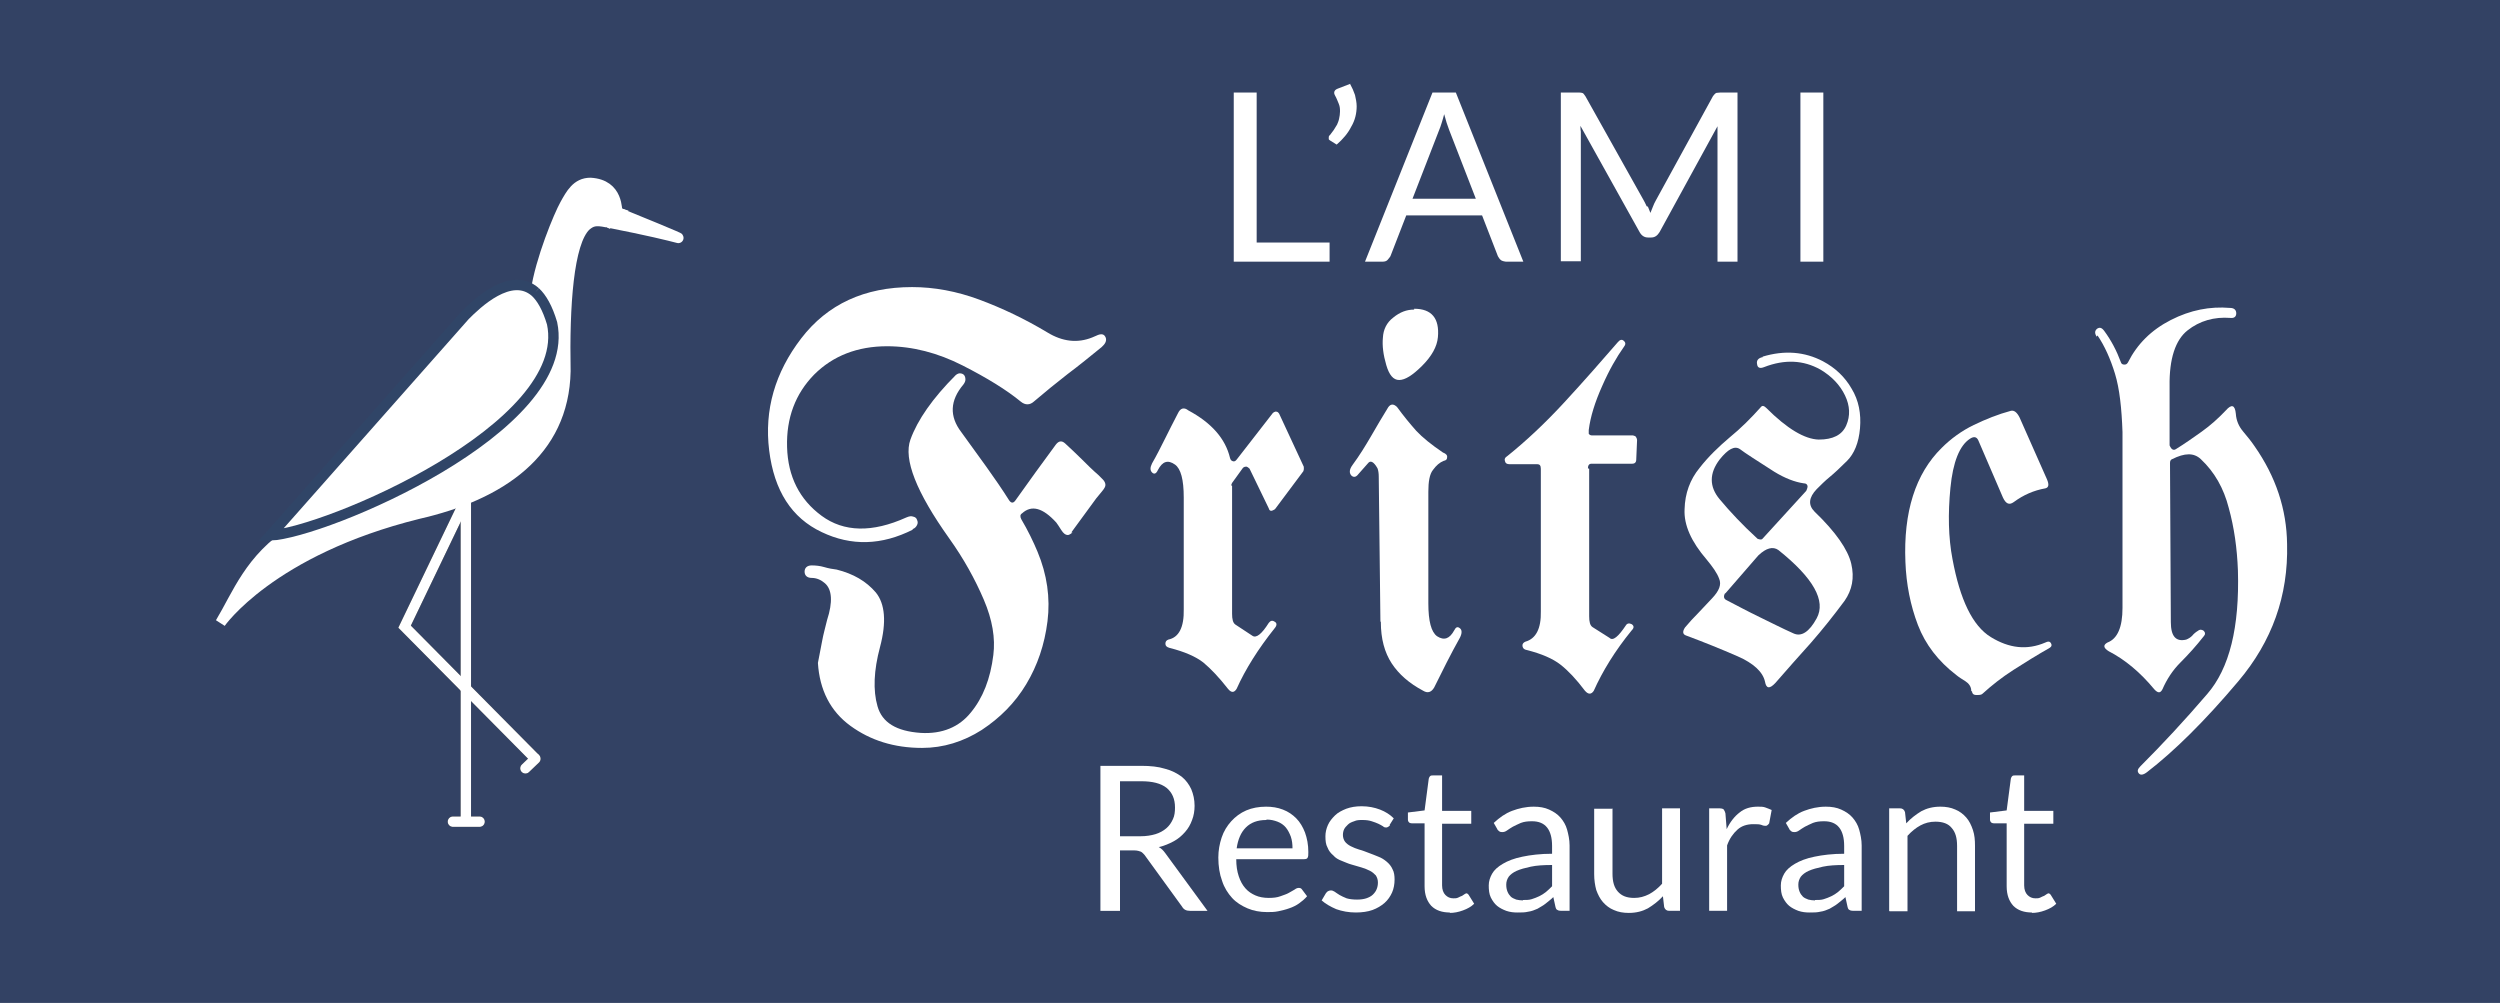 <?xml version="1.0" encoding="UTF-8"?>
<svg id="Layer_2" data-name="Layer 2" xmlns="http://www.w3.org/2000/svg" viewBox="0 0 60 24.07">
  <defs>
    <style>
      .cls-1, .cls-2, .cls-3, .cls-4 {
        fill: #fff;
      }

      .cls-2 {
        stroke-linecap: square;
      }

      .cls-2, .cls-5, .cls-6, .cls-7, .cls-3, .cls-4, .cls-8, .cls-9 {
        stroke-miterlimit: 10;
        stroke-width: .25px;
      }

      .cls-2, .cls-3, .cls-8, .cls-9 {
        stroke: #fff;
      }

      .cls-10 {
        fill: #334264;
      }

      .cls-5, .cls-6, .cls-7 {
        stroke: #000;
      }

      .cls-5, .cls-6, .cls-8, .cls-9 {
        fill: none;
      }

      .cls-5, .cls-9 {
        stroke-linecap: round;
      }

      .cls-7 {
        fill: #231f20;
      }

      .cls-4 {
        stroke: #304567;
      }
    </style>
  </defs>
  <g id="Logo_bannière_petit" data-name="Logo bannière petit">
    <rect class="cls-10" width="60" height="24.07"/>
    <path class="cls-1" d="M30.16,5.82h1.75v.46h-2.3V2.22h.55v3.6Z"/>
    <path class="cls-1" d="M32.4,2.01c.05.09.09.18.12.27.02.09.04.18.04.27,0,.17-.04.34-.13.49-.08.16-.2.3-.35.43l-.16-.1s-.03-.02-.03-.03c0-.01,0-.02,0-.03,0-.03,0-.05.03-.07.03-.04.06-.08.09-.12s.05-.09.08-.13c.02-.05.04-.09.05-.15.01-.05.02-.1.02-.16,0-.06,0-.12-.03-.19s-.05-.13-.09-.2c-.01-.02-.02-.04-.02-.06,0-.05.03-.08.08-.1l.31-.12Z"/>
    <path class="cls-1" d="M36.56,6.28h-.42s-.09-.01-.12-.04c-.03-.02-.05-.06-.07-.09l-.38-.98h-1.82l-.38.98s-.04.06-.07.09c-.03.03-.07.04-.12.04h-.42l1.62-4.06h.56l1.62,4.06ZM33.91,4.77h1.51l-.64-1.65c-.04-.1-.08-.23-.12-.38-.02.08-.04.15-.06.21-.02.07-.04.12-.06.17l-.64,1.65Z"/>
    <path class="cls-1" d="M39.55,4.96c.02.05.04.1.06.15.02-.05.04-.1.06-.15.02-.05.04-.1.07-.15l1.37-2.5s.05-.07.08-.08c.03,0,.06-.01.11-.01h.4v4.06h-.48v-2.98s0-.08,0-.13,0-.09,0-.14l-1.39,2.54c-.05.08-.11.13-.2.13h-.08c-.08,0-.15-.04-.2-.13l-1.42-2.55s0,.1.01.14c0,.05,0,.09,0,.13v2.98h-.48V2.22h.4s.09,0,.11.01c.03,0,.05.04.08.08l1.4,2.5s.05.09.07.14Z"/>
    <path class="cls-1" d="M43.76,6.28h-.55V2.22h.55v4.06Z"/>
    <path class="cls-1" d="M21.91,12.71c-.75.38-1.48.4-2.19.06-.72-.34-1.14-.99-1.26-1.96-.12-.97.14-1.87.77-2.69s1.52-1.23,2.66-1.23c.53,0,1.07.1,1.61.3.54.2,1.09.46,1.64.79.36.22.72.26,1.07.12.08-.03.13-.06.17-.07.08-.02.13,0,.16.08.02.07-.01.14-.1.22-.27.22-.54.44-.82.65-.27.21-.54.43-.81.66-.09.08-.2.09-.31,0-.34-.28-.81-.57-1.4-.87s-1.2-.46-1.81-.46c-.71,0-1.3.23-1.75.68-.45.46-.67,1.04-.65,1.74.02.71.3,1.26.83,1.65.53.39,1.21.41,2.03.04.07-.03.12-.04.17-.02.05.01.08.04.09.08.02.04.02.08,0,.12s-.05.08-.11.1ZM25.74,12.78s-.07.06-.11.06c-.06,0-.11-.04-.16-.12-.05-.08-.09-.14-.12-.18-.32-.35-.59-.43-.82-.22-.05.03-.05.08-.02.14.16.27.29.54.39.78.23.55.31,1.11.24,1.67-.07.56-.24,1.06-.51,1.51s-.63.81-1.07,1.1c-.44.28-.92.43-1.43.43-.67,0-1.24-.18-1.72-.53-.48-.35-.74-.86-.78-1.51l.1-.52c.03-.17.08-.34.12-.51.14-.43.12-.73-.05-.88-.09-.08-.2-.13-.32-.13-.11,0-.17-.06-.17-.15s.06-.15.17-.15c.09,0,.2.01.3.04s.21.05.3.06c.4.1.71.28.94.55.22.27.26.71.1,1.31-.15.56-.17,1.04-.06,1.42.11.39.45.6,1.04.64.51.03.92-.14,1.2-.49.29-.35.47-.81.54-1.38.05-.4-.02-.84-.23-1.33-.21-.49-.48-.98-.83-1.47-.79-1.11-1.1-1.9-.93-2.37.17-.47.53-.99,1.09-1.55h0s.05-.04.09-.04c.09,0,.14.05.14.15,0,.04-.02.08-.05.12-.32.38-.34.76-.05,1.14.2.28.4.55.6.83s.38.54.55.81c.05.07.1.07.15,0,.16-.22.32-.45.48-.67s.33-.45.49-.67c.07-.09.14-.1.22-.03.14.13.27.25.4.38.13.13.26.26.4.38.03.03.07.07.11.11.04.04.06.09.06.13,0,.04-.03.09-.08.15-.05.06-.1.12-.14.17l-.6.82Z"/>
    <path class="cls-1" d="M29.57,11.66v3.07c0,.13.02.22.08.26l.41.27c.09.06.22-.04.39-.31.04-.05.08-.07.14-.03.06.03.06.09,0,.16-.39.49-.7.98-.91,1.45-.06.1-.13.1-.21,0-.21-.27-.41-.48-.59-.63-.18-.14-.45-.26-.81-.35-.07-.02-.1-.05-.1-.1s.02-.08.07-.1c.25-.05.38-.29.37-.73v-2.68c0-.43-.07-.69-.21-.79-.17-.12-.3-.08-.41.13-.04.09-.09.11-.14.06-.05-.05-.05-.12,0-.22.11-.19.21-.39.31-.59.1-.2.2-.4.31-.61.06-.13.15-.15.25-.07.56.3.89.68,1,1.14.01.04.03.07.07.08.03.01.06,0,.09-.04l.87-1.12s.05-.04.08-.03c.03,0,.05.02.07.05l.59,1.27s.01.07-.01.11l-.68.91s-.06.04-.09.04c-.03,0-.05-.02-.06-.06l-.46-.95s-.04-.04-.07-.05c-.03,0-.06,0-.09.03l-.26.36s-.02.04-.02.06Z"/>
    <path class="cls-1" d="M33.13,14.91l-.04-3.47c0-.08-.01-.15-.03-.2-.09-.16-.17-.2-.23-.12l-.23.26c-.06.08-.12.08-.17.03-.05-.06-.05-.14.03-.25.17-.23.31-.46.45-.7.13-.23.27-.46.41-.69.06-.08.13-.08.21,0,.16.22.31.4.46.57.15.16.36.33.64.52.08.03.11.07.1.12,0,.05-.03.07-.08.08-.1.04-.18.11-.26.22-.08.1-.11.28-.11.52v2.68c0,.43.07.69.21.79.17.11.3.06.41-.14.04-.08.08-.1.14-.05.05.04.05.12,0,.22-.11.2-.22.4-.32.6-.1.2-.2.4-.3.6-.07.12-.16.14-.26.08-.34-.18-.59-.4-.76-.66-.17-.26-.26-.59-.26-.99ZM33.94,7.41c.42,0,.61.23.57.68-.02.23-.15.46-.38.69-.23.23-.41.34-.55.34-.14,0-.24-.12-.31-.36-.07-.24-.1-.46-.08-.66.01-.19.09-.36.25-.48.16-.13.32-.19.5-.19Z"/>
    <path class="cls-1" d="M38.14,11.25v3.54c0,.13.02.22.08.26l.41.26c.08.08.21-.03.39-.3.03-.05.08-.06.14-.03.06.04.06.09,0,.15-.4.49-.7.98-.91,1.45-.06.09-.13.09-.21,0-.21-.28-.41-.49-.59-.63-.18-.14-.45-.26-.81-.35-.06-.01-.09-.04-.1-.09s.02-.09.07-.11c.25-.07.38-.31.37-.73v-3.42c0-.08-.03-.11-.09-.11h-.67c-.05,0-.09-.02-.1-.07-.02-.05,0-.09.05-.12.45-.36.91-.79,1.38-1.3s.89-.99,1.28-1.44c.05-.06.1-.07.14-.03.05.04.05.09,0,.15-.17.24-.35.55-.52.94-.17.38-.28.73-.32,1.05,0,.04,0,.07,0,.09.02.03.05.04.08.04h.98s.05.01.07.03c.02.03.03.06.03.08l-.02.47c0,.07-.04.1-.1.1h-.98c-.05,0-.08.04-.08.11Z"/>
    <path class="cls-1" d="M42.3,8.56c.53-.16,1.01-.12,1.45.11.3.16.53.38.69.66.17.28.23.6.2.95-.03.35-.14.61-.31.78-.17.17-.31.3-.42.39-.11.09-.21.19-.31.29-.19.2-.21.38-.05.54.51.49.8.91.88,1.25.08.34.02.63-.16.89-.26.35-.53.69-.81,1.01-.29.32-.57.64-.85.96-.14.15-.22.14-.25-.03-.05-.23-.27-.44-.66-.61-.39-.17-.81-.34-1.24-.5-.08-.03-.08-.1-.02-.19.1-.12.21-.24.32-.35.11-.12.22-.23.33-.35.17-.18.23-.33.17-.47-.05-.14-.16-.29-.3-.46-.37-.43-.55-.83-.53-1.21.01-.38.13-.71.36-.99.21-.27.46-.51.72-.73.27-.22.52-.47.76-.74.03-.03.07-.02.12.03.5.5.92.75,1.26.76.34,0,.56-.11.66-.34.1-.23.09-.47-.03-.72-.12-.25-.32-.46-.59-.62-.41-.23-.86-.25-1.35-.06-.1.04-.16.02-.17-.07-.02-.09.03-.15.14-.17ZM42.18,12.93s.09.04.12,0l1.05-1.15s.04-.08.03-.12c-.01-.04-.04-.06-.09-.06-.21-.03-.45-.12-.71-.28-.42-.27-.69-.44-.82-.54-.13-.09-.29,0-.49.25-.25.33-.25.65,0,.95.25.3.55.62.9.94ZM41.4,14.24c-.04.07-.03.13.03.16.27.14.53.28.8.41.27.13.54.27.81.39.19.09.38-.03.56-.36.23-.42-.08-.97-.92-1.64-.13-.09-.29-.05-.48.13l-.79.91Z"/>
    <path class="cls-1" d="M47.31,16.58c0-.1-.06-.18-.14-.23s-.16-.1-.22-.15c-.43-.33-.74-.73-.92-1.2s-.28-.98-.3-1.51c-.05-1.2.24-2.12.87-2.74.22-.22.48-.41.77-.55.29-.14.59-.26.89-.34.08-.02.15.04.21.16l.66,1.49c.05.12.04.19-.04.21-.28.05-.53.16-.76.33-.11.08-.19.04-.26-.11l-.59-1.37c-.04-.09-.11-.1-.2-.04-.25.16-.41.56-.47,1.18s-.05,1.19.05,1.71c.18.97.48,1.6.92,1.87.44.27.87.32,1.31.13.06-.03.1-.03.13.01.03.05.02.09-.03.12-.3.17-.59.35-.87.53-.28.18-.52.37-.74.57-.03.03-.08.03-.15.03-.07,0-.1-.04-.1-.08Z"/>
    <path class="cls-1" d="M50.32,8.08c-.05-.08-.05-.14.01-.19.06-.04.11-.03.17.05.17.23.3.48.4.75.01.04.04.06.08.06.03,0,.06,0,.09-.05.22-.44.56-.78,1.03-1.02.47-.24.94-.33,1.42-.29.1,0,.15.05.15.13s-.05.12-.14.11c-.39-.03-.74.07-1.03.3-.29.23-.44.68-.43,1.34v1.42s.03.07.06.09.06.02.09,0c.21-.13.41-.27.62-.42.21-.15.4-.32.58-.51.14-.16.22-.13.24.08.01.16.07.3.17.42.1.12.2.24.28.36.51.73.77,1.51.78,2.35.03,1.24-.36,2.33-1.17,3.29-.8.95-1.54,1.68-2.19,2.18-.09.07-.16.08-.2.03-.04-.05-.03-.1.04-.17.53-.53,1.06-1.1,1.6-1.73.54-.62.78-1.61.74-2.97-.02-.53-.09-1.03-.22-1.5-.12-.47-.34-.86-.67-1.17-.17-.16-.39-.15-.69,0-.03.01-.05.04-.05.09l.02,3.82c0,.34.12.48.37.42.05-.02.1-.05.14-.09.04-.05.09-.09.14-.12.05-.04.1-.03.14,0,.04.04.04.09,0,.13-.18.23-.37.44-.56.63-.19.19-.33.41-.43.64-.05.1-.11.1-.2,0-.33-.4-.7-.71-1.09-.91-.13-.08-.14-.15-.03-.21.24-.09.36-.37.36-.83v-4.22c-.02-.57-.07-1.04-.18-1.4-.11-.36-.25-.67-.42-.92Z"/>
    <g>
      <path class="cls-1" d="M26.88,20.41v1.45h-.47v-3.48h.98c.22,0,.41.02.57.07.16.04.29.11.4.19.1.08.18.19.23.3.05.12.08.25.08.4,0,.12-.02.24-.06.34-.04.11-.09.2-.17.29s-.16.16-.27.22-.23.11-.36.14c.06.03.11.08.16.15l1.01,1.38h-.42c-.09,0-.15-.03-.19-.1l-.9-1.24s-.06-.07-.09-.08-.08-.03-.15-.03h-.36ZM26.88,20.07h.49c.14,0,.26-.02.36-.05.1-.03.19-.08.26-.14.07-.06.12-.13.16-.22.04-.08.05-.18.05-.28,0-.21-.07-.36-.2-.47-.14-.11-.34-.16-.61-.16h-.51v1.31Z"/>
      <path class="cls-1" d="M30.38,19.36c.15,0,.28.02.41.07s.23.12.32.21.16.21.21.34c.05.14.08.29.08.47,0,.07,0,.11-.02.14-.01.02-.04.03-.08.03h-1.63c0,.16.02.29.06.41s.09.21.16.29c.07.08.15.13.24.17s.2.06.32.06c.11,0,.2-.01.28-.04.08-.03.15-.05.2-.08.06-.03.1-.06.14-.08.04-.03.07-.04.1-.04.04,0,.06.01.08.04l.12.16c-.05.06-.12.12-.19.17-.07.05-.15.09-.24.12-.08.03-.17.05-.26.07-.09.02-.18.02-.27.02-.17,0-.33-.03-.47-.09-.14-.06-.27-.14-.37-.25-.1-.11-.19-.25-.24-.41-.06-.16-.09-.35-.09-.56,0-.17.03-.33.08-.48.05-.15.13-.28.23-.39.1-.11.22-.2.36-.26.14-.06.3-.09.48-.09ZM30.39,19.68c-.21,0-.37.06-.49.18-.12.12-.19.29-.22.5h1.34c0-.1-.01-.19-.04-.28-.03-.08-.07-.16-.12-.22-.05-.06-.12-.11-.2-.14-.08-.03-.16-.05-.26-.05Z"/>
      <path class="cls-1" d="M33.36,19.81s-.05.05-.09.05c-.02,0-.05,0-.08-.03-.03-.02-.07-.04-.11-.06-.04-.02-.1-.04-.16-.06-.06-.02-.13-.03-.22-.03-.07,0-.14,0-.2.03-.06.02-.11.04-.15.08s-.07.07-.09.11c-.02.04-.03.09-.03.14,0,.06.02.12.05.16s.08.08.14.11c.06.03.13.06.2.08.08.02.15.05.23.08.08.03.16.06.23.09.08.03.14.07.2.12.06.05.11.11.14.18.04.07.05.16.05.25,0,.11-.02.22-.06.31s-.1.18-.18.25c-.08.07-.18.13-.29.17-.11.04-.25.06-.4.06-.17,0-.33-.03-.47-.08-.14-.06-.26-.13-.35-.21l.1-.17s.03-.04.05-.05c.02-.01.04-.02.07-.02s.06.01.09.03c.03.02.07.05.12.08.05.03.1.05.17.08.07.02.15.03.25.03.08,0,.16-.01.22-.03.06-.02.12-.05.16-.09.04-.04.07-.08.09-.13.02-.05.03-.1.03-.16,0-.07-.02-.12-.05-.17-.04-.04-.08-.08-.14-.11-.06-.03-.13-.06-.2-.08-.08-.02-.16-.05-.24-.07s-.16-.06-.24-.09-.15-.07-.2-.13c-.06-.05-.11-.11-.14-.19-.04-.07-.05-.16-.05-.27,0-.09.02-.18.06-.27.04-.09.1-.16.17-.23.07-.07.17-.12.27-.16.11-.04.23-.06.37-.06.16,0,.31.03.44.08.13.05.24.12.33.21l-.1.16Z"/>
      <path class="cls-1" d="M34.8,21.9c-.19,0-.34-.05-.45-.16-.1-.11-.16-.26-.16-.47v-1.51h-.3s-.05,0-.07-.02-.03-.04-.03-.07v-.17l.4-.05.1-.76s.01-.04.03-.06c.02-.02.04-.02.07-.02h.22v.85h.7v.31h-.7v1.48c0,.1.03.18.08.23.05.05.11.08.19.08.05,0,.08,0,.12-.02s.06-.03.09-.04c.02-.01.04-.03.06-.04.02-.01.03-.02.04-.02.02,0,.04.01.06.04l.13.21c-.07.07-.16.12-.27.16s-.21.06-.32.06Z"/>
      <path class="cls-1" d="M37.67,21.86h-.19s-.08,0-.1-.02c-.03-.01-.04-.04-.05-.08l-.05-.23c-.06.06-.13.11-.19.16-.06.05-.13.08-.19.12-.07.03-.14.06-.22.07-.08.02-.16.02-.26.02s-.18-.01-.27-.04c-.08-.03-.16-.07-.22-.12-.06-.05-.11-.12-.15-.2-.04-.08-.05-.18-.05-.29,0-.1.03-.19.08-.28.05-.09.14-.17.26-.24.12-.07.27-.13.47-.17.19-.04.43-.07.71-.07v-.19c0-.19-.04-.34-.12-.44-.08-.1-.2-.15-.36-.15-.11,0-.19.01-.27.04-.07.03-.13.06-.19.09-.05.03-.1.06-.14.09-.04.03-.08.04-.11.04-.03,0-.05,0-.08-.02-.02-.02-.04-.03-.05-.06l-.08-.14c.14-.13.28-.23.44-.29.16-.06.33-.1.52-.1.14,0,.26.02.37.07.11.05.2.11.27.19.07.08.13.18.16.29s.06.24.06.38v1.57ZM36.55,21.6c.08,0,.15,0,.21-.02s.12-.04.18-.07c.06-.03.11-.06.16-.1.05-.04.1-.09.15-.14v-.51c-.2,0-.37.01-.51.04-.14.03-.25.06-.34.1s-.15.09-.19.14c-.04.06-.06.12-.06.19s.01.12.03.17c.02.05.05.09.08.12s.08.05.13.07c.05.01.1.02.16.02Z"/>
      <path class="cls-1" d="M38.7,19.4v1.57c0,.19.04.33.13.43.09.1.21.15.39.15.13,0,.24-.03.36-.09.11-.06.21-.14.31-.25v-1.81h.43v2.46h-.26c-.06,0-.1-.03-.12-.09l-.03-.26c-.11.12-.23.21-.36.29-.13.07-.28.11-.46.11-.13,0-.25-.02-.36-.07-.1-.04-.19-.11-.26-.19s-.12-.18-.16-.29c-.03-.11-.05-.24-.05-.38v-1.57h.43Z"/>
      <path class="cls-1" d="M41.02,21.86v-2.46h.25s.08,0,.1.03.03.05.04.09l.03.38c.08-.17.19-.31.31-.4.12-.1.27-.14.44-.14.07,0,.13,0,.18.02s.11.04.15.06l-.06.32s-.04.06-.08.06c-.02,0-.06,0-.1-.02-.05-.02-.11-.02-.2-.02-.15,0-.28.04-.38.13s-.19.21-.25.38v1.57h-.43Z"/>
      <path class="cls-1" d="M44.68,21.86h-.19s-.08,0-.1-.02c-.03-.01-.04-.04-.05-.08l-.05-.23c-.06.06-.13.11-.19.16-.06.05-.13.08-.19.12-.07.03-.14.06-.22.07-.08.02-.16.02-.26.02s-.18-.01-.27-.04c-.08-.03-.16-.07-.22-.12-.06-.05-.11-.12-.15-.2-.04-.08-.05-.18-.05-.29,0-.1.03-.19.08-.28.05-.09.14-.17.26-.24.12-.07.27-.13.47-.17.19-.04.43-.07.71-.07v-.19c0-.19-.04-.34-.12-.44-.08-.1-.2-.15-.36-.15-.11,0-.19.01-.27.04-.07.03-.13.06-.19.09-.05.03-.1.06-.14.09-.04.03-.08.04-.11.04-.03,0-.05,0-.08-.02-.02-.02-.04-.03-.05-.06l-.08-.14c.14-.13.28-.23.44-.29.16-.06.33-.1.52-.1.14,0,.26.02.37.07.11.05.2.11.27.19.07.08.13.18.16.29s.06.24.06.38v1.57ZM43.56,21.6c.08,0,.15,0,.21-.02s.12-.04.18-.07c.06-.03.11-.06.16-.1.05-.04.1-.09.15-.14v-.51c-.2,0-.37.01-.51.04-.14.03-.25.06-.34.1s-.15.09-.19.14c-.04.06-.06.12-.06.19s.01.12.03.17c.02.05.05.09.08.12s.08.05.13.07c.05.01.1.02.16.02Z"/>
      <path class="cls-1" d="M45.34,21.86v-2.46h.26c.06,0,.1.03.12.09l.03.27c.11-.12.23-.21.36-.29.13-.07.28-.11.46-.11.13,0,.25.02.36.07.1.04.19.11.26.19.07.08.12.18.16.3.04.12.05.24.05.38v1.57h-.43v-1.57c0-.19-.04-.33-.13-.43-.08-.1-.21-.15-.39-.15-.13,0-.25.03-.36.09-.11.06-.21.14-.31.25v1.81h-.43Z"/>
      <path class="cls-1" d="M48.77,21.9c-.19,0-.34-.05-.45-.16-.1-.11-.16-.26-.16-.47v-1.51h-.3s-.05,0-.07-.02-.03-.04-.03-.07v-.17l.4-.05.1-.76s.01-.04.03-.06c.02-.02.04-.02.07-.02h.22v.85h.7v.31h-.7v1.48c0,.1.03.18.08.23.05.05.11.08.19.08.05,0,.08,0,.12-.02s.06-.03.09-.04c.02-.01.04-.03.06-.04.02-.01.03-.02.04-.02.02,0,.04.01.06.04l.13.21c-.07.07-.16.12-.27.16s-.21.06-.32.06Z"/>
    </g>
    <line class="cls-6" x1="11.18" y1="11.98" x2="11.18" y2="19.72"/>
    <polyline class="cls-5" points="11.18 11.98 9.71 15.04 12.83 18.19"/>
    <line class="cls-5" x1="10.87" y1="19.72" x2="11.51" y2="19.72"/>
    <line class="cls-5" x1="12.61" y1="18.44" x2="12.85" y2="18.21"/>
    <line class="cls-8" x1="11.18" y1="11.98" x2="11.18" y2="19.72"/>
    <polyline class="cls-9" points="11.18 11.98 9.71 15.04 12.83 18.19"/>
    <line class="cls-9" x1="10.87" y1="19.72" x2="11.51" y2="19.72"/>
    <line class="cls-9" x1="12.61" y1="18.44" x2="12.85" y2="18.21"/>
    <path class="cls-3" d="M7.03,12.75c-1.03.65-1.33,1.52-1.74,2.2,0,0,1.2-1.74,4.75-2.62,1.97-.45,3.49-1.47,3.53-3.42-.03-1.57.07-3.09.49-3.49.14-.12.24-.14.49-.09.02,0,.04,0,.06.01l.24-.23s-.03-.01-.03-.01c-.03-.03.04-.67-.65-.71-.33,0-.47.27-.61.52s-.59,1.32-.7,2.1l-5.82,5.74Z"/>
    <line class="cls-7" x1="14.58" y1="5.34" x2="14.58" y2="5.34"/>
    <line class="cls-7" x1="14.58" y1="5.34" x2="14.58" y2="5.34"/>
    <path class="cls-2" d="M14.6,5.34c.97.19,1.45.31,1.68.37.14.04-1.11-.47-1.43-.6l-.24.23Z"/>
    <path class="cls-4" d="M12.85,7.01c-.59-.52-1.42.29-1.69.56l-4.67,5.28c1.29-.06,7.29-2.58,6.76-5.09-.11-.37-.25-.61-.4-.75"/>
  </g>
</svg>